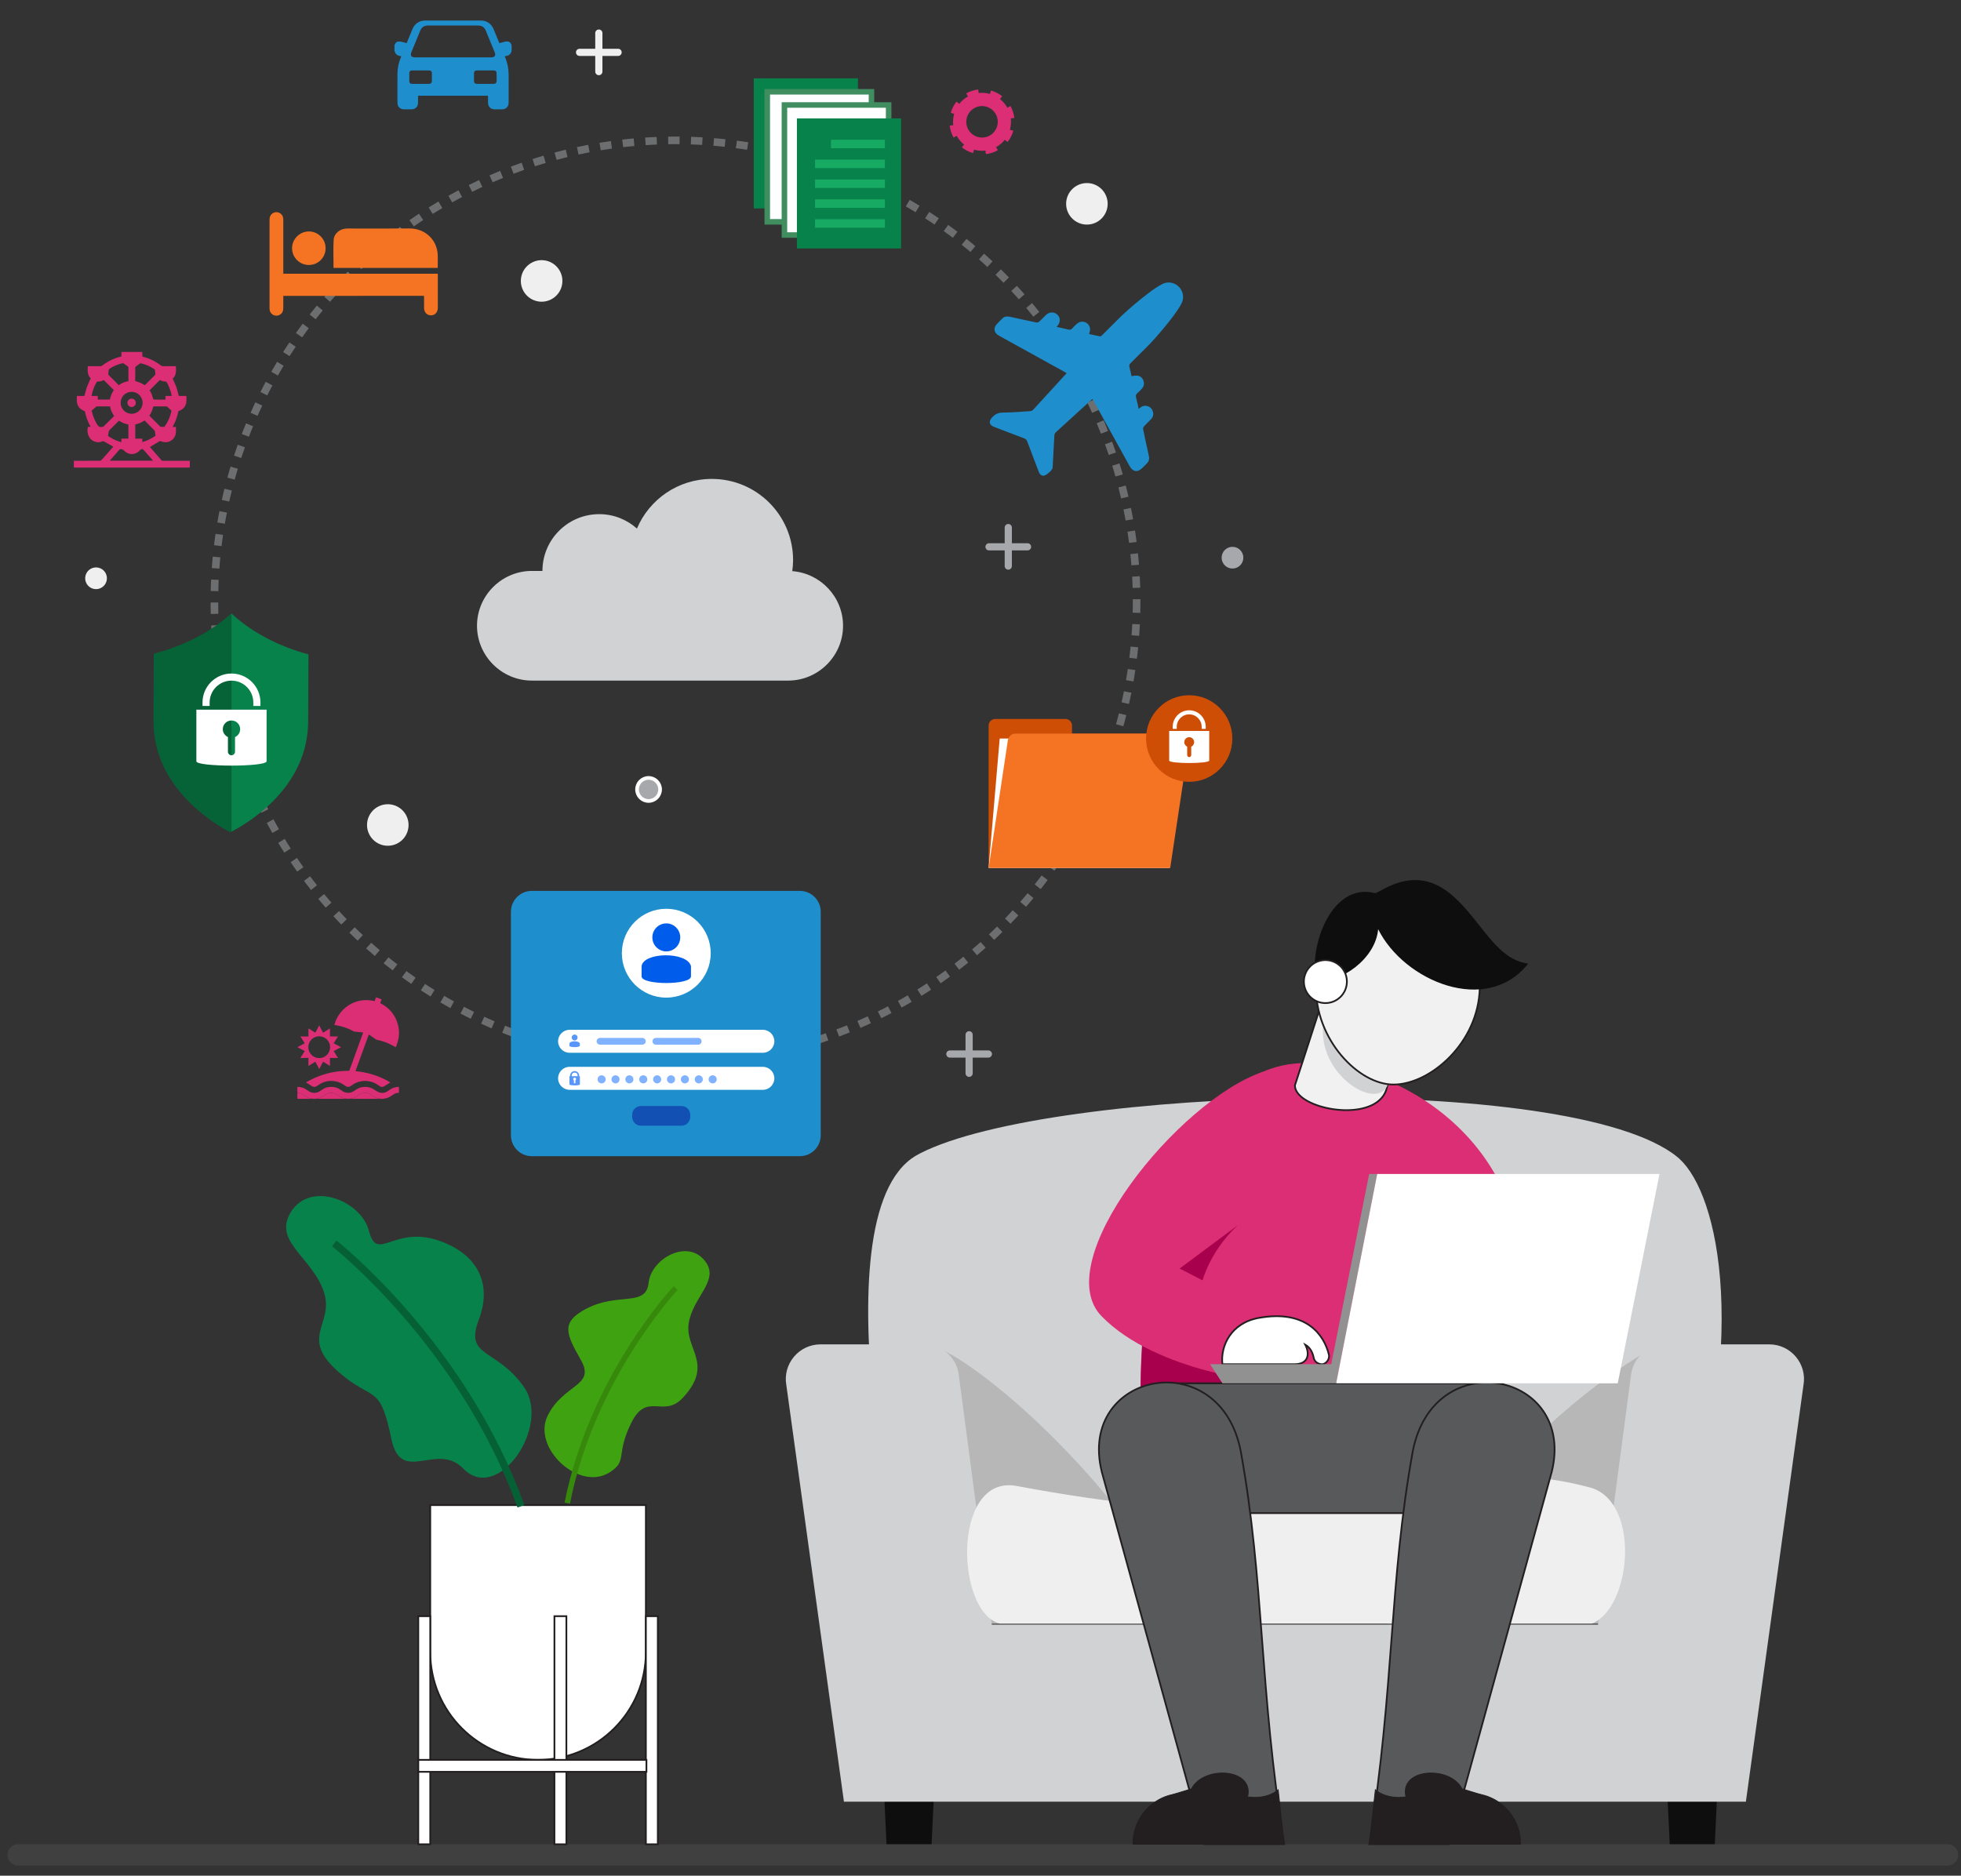 <?xml version="1.0" encoding="utf-8"?>
<!-- Generator: Adobe Illustrator 27.4.0, SVG Export Plug-In . SVG Version: 6.00 Build 0)  -->
<svg version="1.1" id="Layer_1" xmlns="http://www.w3.org/2000/svg" xmlns:xlink="http://www.w3.org/1999/xlink" x="0px" y="0px"
	 viewBox="0 0 2253.14 2155.43" style="enable-background:new 0 0 2253.14 2155.43;" xml:space="preserve">
<rect x="0" y="0" width="2253.14" height="2155.43" fill="#333333" stroke="none"/>
<style type="text/css">
	.st0{fill:#404041;}
	.st1{fill:#FFFFFF;stroke:#231F20;stroke-width:2;stroke-miterlimit:10;}
	.st2{fill:#3FA311;}
	.st3{fill:#37890B;}
	.st4{fill:#08824B;}
	.st5{fill:#066035;}
	.st6{fill:none;stroke:#6D6E70;stroke-width:8.731;stroke-miterlimit:10;stroke-dasharray:13.096,13.096;}
	.st7{fill:#D0D2D3;}
	.st8{fill:#1F8ECD;}
	.st9{fill:#FFFFFF;}
	.st10{fill:#80B2FF;}
	.st11{fill:#005CEA;}
	.st12{fill:#5896FA;}
	.st13{fill:#1251B3;}
	.st14{fill:#066337;}
	.st15{fill:#FFFFFF;stroke:#408E60;stroke-width:6.341;stroke-miterlimit:10;}
	.st16{fill:#17AA63;}
	.st17{fill:#DB2E74;}
	.st18{fill:#D1F5FF;}
	.st19{fill:#CE4E06;}
	.st20{fill:#F47423;}
	.st21{fill:#EFEFEF;}
	.st22{fill:#A6A8AB;}
	.st23{fill:#A6A8AB;stroke:#FFFFFF;stroke-width:4.226;stroke-miterlimit:10;}
	.st24{fill:#0E0E0E;}
	.st25{fill:#B7B7B7;}
	.st26{fill:#A8004C;}
	.st27{fill:#58595B;stroke:#231F20;stroke-width:2;stroke-miterlimit:10;}
	.st28{fill:#231F20;stroke:#231F20;stroke-miterlimit:10;}
	.st29{fill:#919191;}
	.st30{fill:#F1F1F2;stroke:#231F20;stroke-width:2;stroke-miterlimit:10;}
</style>
<g id="BG">
</g>
<path id="shadow_1_" class="st0" d="M20.83,2143.83h2216.9c6.76,0,12.24-5.48,12.24-12.24l0,0c0-6.76-5.48-12.24-12.24-12.24H20.83
	c-6.76,0-12.24,5.48-12.24,12.24l0,0C8.6,2138.35,14.08,2143.83,20.83,2143.83z"/>
<g>
	<g>
		<path class="st1" d="M618.22,2022.36L618.22,2022.36c-68.41,0-123.88-55.46-123.88-123.88v-168.87h247.75v168.87
			C742.09,1966.9,686.63,2022.36,618.22,2022.36z"/>
		<rect x="480.61" y="1857.24" class="st1" width="13.73" height="262.12"/>
		<rect x="742.09" y="1857.24" class="st1" width="13.73" height="262.12"/>
		<rect x="637.03" y="1857.24" class="st1" width="13.73" height="262.12"/>
	</g>
	<rect x="480.61" y="2022.36" class="st1" width="262.12" height="13.73"/>
</g>
<path class="st2" d="M811.14,1450.62c14.95,21.53-15.14,40.09-19.83,69.94c-4.69,29.85,29.5,46.64-6.76,85.72
	c-22.33,24.07-41.19-7.9-59.34,28.99c-18.15,36.89-3.85,43.11-24.25,56.38c-35.57,23.14-89.99-28-71.69-64.85
	c18.3-36.85,55.33-33.55,38.2-63.87c-17.13-30.32-23.5-43.38,6.04-58.96c36.56-19.28,68.77-1.57,71.72-29.78
	C748.17,1445.98,791.37,1422.14,811.14,1450.62z"/>
<path class="st3" d="M654.86,1727.92l-6.15-1.22c28.82-145.69,124.38-247.7,125.35-248.72l4.55,4.32
	C777.66,1483.3,683.33,1584.07,654.86,1727.92z"/>
<path class="st4" d="M332.03,1396.79c-15.46,31.5,28.1,50.01,40.3,88.57c12.2,38.56-32.73,52.18,23.11,96.61
	c34.4,27.36,41.59,10.26,54.24,71.47c11.13,53.89,52.08,2.61,82.7,34.24c39.51,40.81,101.25-48.76,69.62-93.84
	c-31.63-45.08-68.54-33.42-51.97-76.99c16.57-43.56-3.19-76.39-45.41-91.06c-52.26-18.17-71.05,25.69-80.62-11.05
	C414.43,1377.99,352.47,1355.12,332.03,1396.79z"/>
<path class="st5" d="M594.6,1732.33c-66.63-184.74-211.69-299.01-213.14-300.15l5.15-6.63c1.48,1.15,148.44,116.93,215.89,303.93
	L594.6,1732.33z"/>
<circle class="st6" cx="776.15" cy="691.11" r="529.81"/>
<path class="st7" d="M910.29,656.33c0.56-4.13,0.95-8.32,0.95-12.61c0-51.57-41.8-93.37-93.37-93.37
	c-38.69,0-71.88,23.53-86.04,57.05c-11.53-10.27-26.68-16.56-43.33-16.56c-36.04,0-65.25,29.21-65.25,65.25h-12.18
	c-34.65,0-63,28.35-63,63v0c0,34.65,28.35,63,63,63h294.57c34.65,0,63-28.35,63-63v0C968.64,686.02,942.78,658.74,910.29,656.33z"/>
<path class="st8" d="M918.98,1328.62h-307.9c-13.27,0-24.03-10.76-24.03-24.03v-256.8c0-13.27,10.76-24.03,24.03-24.03h307.9
	c13.27,0,24.03,10.76,24.03,24.03v256.8C943.02,1317.86,932.26,1328.62,918.98,1328.62z"/>
<g>
	<g>
		<path class="st9" d="M876.5,1209.81H654.44c-7.27,0-13.21-5.95-13.21-13.21l0,0c0-7.27,5.95-13.21,13.21-13.21H876.5
			c7.27,0,13.21,5.95,13.21,13.21l0,0C889.72,1203.87,883.77,1209.81,876.5,1209.81z"/>
		<path class="st9" d="M876.5,1252.37H654.44c-7.27,0-13.21-5.95-13.21-13.21l0,0c0-7.27,5.95-13.21,13.21-13.21H876.5
			c7.27,0,13.21,5.95,13.21,13.21l0,0C889.72,1246.42,883.77,1252.37,876.5,1252.37z"/>
		<g>
			<path class="st10" d="M695.9,1240.33c0,2.57-2.08,4.65-4.65,4.65c-2.57,0-4.65-2.08-4.65-4.65c0-2.57,2.08-4.65,4.65-4.65
				C693.82,1235.67,695.9,1237.76,695.9,1240.33z"/>
			<path class="st10" d="M711.85,1240.33c0,2.57-2.08,4.65-4.65,4.65c-2.57,0-4.65-2.08-4.65-4.65c0-2.57,2.08-4.65,4.65-4.65
				C709.77,1235.67,711.85,1237.76,711.85,1240.33z"/>
			<path class="st10" d="M727.8,1240.33c0,2.57-2.08,4.65-4.65,4.65s-4.65-2.08-4.65-4.65c0-2.57,2.08-4.65,4.65-4.65
				S727.8,1237.76,727.8,1240.33z"/>
			<path class="st10" d="M743.75,1240.33c0,2.57-2.08,4.65-4.65,4.65c-2.57,0-4.65-2.08-4.65-4.65c0-2.57,2.08-4.65,4.65-4.65
				C741.66,1235.67,743.75,1237.76,743.75,1240.33z"/>
			<path class="st10" d="M759.7,1240.33c0,2.57-2.08,4.65-4.65,4.65c-2.57,0-4.65-2.08-4.65-4.65c0-2.57,2.08-4.65,4.65-4.65
				C757.61,1235.67,759.7,1237.76,759.7,1240.33z"/>
			<path class="st10" d="M775.64,1240.33c0,2.57-2.08,4.65-4.65,4.65c-2.57,0-4.65-2.08-4.65-4.65c0-2.57,2.08-4.65,4.65-4.65
				C773.56,1235.67,775.64,1237.76,775.64,1240.33z"/>
			<path class="st10" d="M791.59,1240.33c0,2.57-2.08,4.65-4.65,4.65c-2.57,0-4.65-2.08-4.65-4.65c0-2.57,2.08-4.65,4.65-4.65
				C789.51,1235.67,791.59,1237.76,791.59,1240.33z"/>
			<path class="st10" d="M807.54,1240.33c0,2.57-2.08,4.65-4.65,4.65c-2.57,0-4.65-2.08-4.65-4.65c0-2.57,2.08-4.65,4.65-4.65
				C805.46,1235.67,807.54,1237.76,807.54,1240.33z"/>
			<path class="st10" d="M823.49,1240.33c0,2.57-2.08,4.65-4.65,4.65c-2.57,0-4.65-2.08-4.65-4.65c0-2.57,2.08-4.65,4.65-4.65
				C821.41,1235.67,823.49,1237.76,823.49,1240.33z"/>
		</g>
		<g>
			<circle class="st9" cx="765.54" cy="1095.37" r="51.05"/>
			<g>
				<g>
					<path class="st11" d="M765.62,1093.31c4.98,0,9.58-2.43,12.52-6.13c2.17-2.68,3.45-6.13,3.45-9.97c0-8.82-7.16-16.1-15.97-16.1
						c-8.95,0-16.1,7.29-16.1,16.1c0,3.83,1.28,7.29,3.45,9.97C755.9,1090.89,760.5,1093.31,765.62,1093.31z"/>
				</g>
				<path class="st11" d="M793.91,1122.01c0,10.16-56.75,10.16-56.75,0l0.02-11.84c2.24-16.19,52.12-16.87,56.74,0L793.91,1122.01z"
					/>
			</g>
		</g>
		<path class="st12" d="M665.45,1236.72v-0.71c0-2.87-2.33-5.2-5.2-5.2s-5.2,2.33-5.2,5.2v0.71h-0.79v9.37
			c0,1.62,12.01,1.62,12.01,0v-9.37H665.45z M656.91,1236.01c0-1.8,1.11-3.43,3.35-3.43c2.24,0,3.38,1.53,3.38,3.43v0.71h-6.73
			V1236.01z M661.14,1241.44v2.71c0,0.49-0.42,0.83-0.9,0.83c-0.49,0-0.83-0.35-0.83-0.83v-2.71c-0.49-0.28-0.83-0.76-0.83-1.39
			c0-0.9,0.76-1.67,1.67-1.67c0.9,0,1.67,0.76,1.67,1.67C661.9,1240.67,661.55,1241.16,661.14,1241.44z"/>
		<g>
			<g>
				<g>
					<path class="st12" d="M660.26,1195.64c1.05,0,2.02-0.51,2.64-1.29c0.46-0.57,0.73-1.29,0.73-2.1c0-1.86-1.51-3.4-3.37-3.4
						c-1.89,0-3.4,1.54-3.4,3.4c0,0.81,0.27,1.54,0.73,2.1C658.21,1195.13,659.18,1195.64,660.26,1195.64z"/>
				</g>
				<path class="st12" d="M666.23,1201.7c0,2.14-12.04,2.14-12.04,0l0.07-2.5c0.47-3.42,11-3.56,11.97,0L666.23,1201.7z"/>
			</g>
			<path class="st10" d="M738.05,1200.48h-48.66c-2.13,0-3.88-1.74-3.88-3.88l0,0c0-2.13,1.74-3.88,3.88-3.88h48.66
				c2.13,0,3.88,1.74,3.88,3.88l0,0C741.93,1198.73,740.18,1200.48,738.05,1200.48z"/>
			<path class="st10" d="M802.23,1200.48h-48.66c-2.13,0-3.88-1.74-3.88-3.88l0,0c0-2.13,1.74-3.88,3.88-3.88h48.66
				c2.13,0,3.88,1.74,3.88,3.88l0,0C806.11,1198.73,804.37,1200.48,802.23,1200.48z"/>
		</g>
	</g>
	<path class="st13" d="M782.98,1293.6h-46.56c-5.57,0-10.09-4.52-10.09-10.09v-2.46c0-5.57,4.52-10.09,10.09-10.09h46.56
		c5.57,0,10.09,4.52,10.09,10.09v2.46C793.07,1289.08,788.55,1293.6,782.98,1293.6z"/>
</g>
<g>
	<g>
		<path class="st14" d="M265.76,704.89c-22.79,20.91-54.37,37.34-89.09,46.3l-0.34,76.61c-0.16,35.05,13.77,66.76,41.39,94.26
			c18.15,18.06,37.23,29.27,46.91,34.3c0.42-0.21,0.87-0.45,1.32-0.68v-250.6C265.9,705.01,265.83,704.95,265.76,704.89z"/>
	</g>
	<g>
		<path class="st4" d="M265.96,705.07v250.6c10.07-5.24,28.37-16.07,45.9-33.2c27.87-27.24,42.08-58.83,42.23-93.88l0.34-76.61
			C319.89,742.75,288.55,726.1,265.96,705.07z"/>
	</g>
	<g>
		<path class="st9" d="M225.62,815.49v59.35c0,6.61,80.69,6.61,80.69,0v-59.35H225.62z M270.04,847.01v16.82
			c0,2.24-1.82,4.1-4.06,4.1c-2.28,0-4.1-1.86-4.1-4.1v-16.86c-3.46-1.56-5.89-5.05-5.89-9.08c0-5.51,4.48-9.95,9.99-9.95
			c5.51,0,9.95,4.44,9.95,9.95C275.93,841.96,273.54,845.45,270.04,847.01z"/>
		<path class="st9" d="M299.24,811.26h-8.17v-4c0-13.85-11.27-25.11-25.11-25.11c-13.85,0-25.11,11.27-25.11,25.11v4h-8.17v-4
			c0-18.35,14.93-33.28,33.28-33.28c18.35,0,33.28,14.93,33.28,33.28V811.26z"/>
	</g>
</g>
<g>
	<g>
		<rect x="866.05" y="90.06" class="st4" width="119.72" height="149.44"/>
	</g>
	<g>
		<rect x="881.57" y="105.49" class="st15" width="119.72" height="149.44"/>
	</g>
	<g>
		<rect x="901.29" y="120.64" class="st15" width="119.72" height="149.44"/>
	</g>
	<rect x="915.63" y="136.07" class="st4" width="119.72" height="149.44"/>
	<g>
		<rect x="954.8" y="160.61" class="st16" width="61.93" height="9.72"/>
		<rect x="936.49" y="183.44" class="st16" width="80.24" height="9.72"/>
		<rect x="936.49" y="206.28" class="st16" width="80.24" height="9.72"/>
		<rect x="936.49" y="229.11" class="st16" width="80.24" height="9.72"/>
		<rect x="936.49" y="251.95" class="st16" width="80.24" height="9.72"/>
	</g>
</g>
<g>
	<path class="st17" d="M1157.46,123.81c-2.2-3.97-5.12-7.34-8.48-9.99l0.84-1.07l1.66-2.11l0.02-0.03
		c-3.85-3.04-8.23-5.27-12.88-6.59l-1.12,3.92c-4.21-1.19-8.64-1.58-13.06-1.05l-0.48-4.06c-4.7,0.54-9.38,2-13.78,4.44l1.99,3.58
		c-3.98,2.21-7.34,5.12-9.99,8.48l-3.21-2.53c-3.04,3.85-5.27,8.24-6.59,12.88l3.92,1.12c-1.19,4.21-1.58,8.64-1.05,13.06
		l-4.06,0.48c0.54,4.7,2,9.38,4.44,13.78l3.58-1.99c2.21,3.98,5.12,7.34,8.48,9.99l-1.79,2.27l-0.72,0.93l-0.01,0.01
		c3.85,3.04,8.24,5.27,12.88,6.59l1.12-3.92c4.21,1.19,8.66,1.58,13.07,1.04l0.48,4.06c4.7-0.54,9.37-1.99,13.76-4.43l-1.99-3.58
		c3.98-2.21,7.35-5.12,10-8.49l2.49,1.97l0.72,0.56c3.04-3.85,5.25-8.23,6.58-12.87l-3.92-1.12c1.19-4.21,1.58-8.66,1.05-13.08
		l4.06-0.48c-0.55-4.69-2.01-9.36-4.44-13.75L1157.46,123.81z M1137.11,155.79c-8.74,4.85-19.74,1.7-24.59-7.04
		c-4.84-8.73-1.69-19.73,7.05-24.58c8.73-4.84,19.73-1.69,24.57,7.03C1148.99,139.95,1145.84,150.95,1137.11,155.79z"/>
</g>
<path class="st18" d="M1197.99,380.73L1197.99,380.73c-1.81,0-3.28,1.47-3.28,3.28v1.15c0,1.81,1.47,3.28,3.28,3.28l0,0
	c1.81,0,3.28-1.47,3.28-3.28v-1.15C1201.27,382.2,1199.8,380.73,1197.99,380.73z"/>
<g>
	<path class="st19" d="M1231.71,843.06v-9.26c0-4.2-3.39-7.61-7.57-7.61h-80.65c-4.18,0-7.58,3.41-7.58,7.61v163.61h208.62V843.06
		H1231.71z"/>
	<polygon class="st9" points="1353.2,848.68 1148.63,848.68 1135.9,997.41 1343.51,997.41 	"/>
	<path class="st20" d="M1344.53,997.41H1135.9l22.14-146.88c0.65-4.3,4.32-7.47,8.65-7.47h190.93c5.35,0,9.45,4.79,8.65,10.1
		L1344.53,997.41z"/>
	<g>
		<ellipse class="st19" cx="1366.37" cy="848.68" rx="47.8" ry="48.01"/>
		<path class="st19" d="M1366.37,898.45c-27.32,0-49.56-22.33-49.56-49.77c0-27.44,22.23-49.77,49.56-49.77
			c27.32,0,49.56,22.33,49.56,49.77C1415.93,876.12,1393.69,898.45,1366.37,898.45z M1366.37,802.43
			c-25.4,0-46.05,20.75-46.05,46.26s20.65,46.26,46.05,46.26c25.4,0,46.05-20.75,46.05-46.26S1391.77,802.43,1366.37,802.43z"/>
	</g>
	<g>
		<path class="st9" d="M1343.36,839.99v34c0,3.78,46.02,3.78,46.02,0v-34H1343.36z M1368.7,858.05v9.64c0,1.28-1.04,2.35-2.32,2.35
			c-1.3,0-2.34-1.07-2.34-2.35v-9.66c-1.97-0.89-3.36-2.89-3.36-5.2c0-3.15,2.56-5.7,5.7-5.7s5.67,2.54,5.67,5.7
			C1372.05,855.16,1370.69,857.16,1368.7,858.05z"/>
		<path class="st9" d="M1385.35,837.57h-4.66v-2.29c0-7.93-6.42-14.39-14.32-14.39c-7.9,0-14.32,6.45-14.32,14.39v2.29h-4.66v-2.29
			c0-10.51,8.51-19.06,18.98-19.06c10.46,0,18.98,8.55,18.98,19.06V837.57z"/>
	</g>
</g>
<circle class="st21" cx="1248.82" cy="234.22" r="23.86"/>
<ellipse transform="matrix(0.169 -0.986 0.986 0.169 198.413 881.889)" class="st21" cx="622.39" cy="323.24" rx="23.86" ry="23.86"/>
<circle class="st22" cx="1416.1" cy="640.86" r="12.48"/>
<ellipse transform="matrix(0.229 -0.974 0.974 0.229 -561.826 619.541)" class="st21" cx="109.99" cy="664.26" rx="12.48" ry="12.48"/>
<ellipse transform="matrix(0.901 -0.434 0.434 0.901 -367.368 287.708)" class="st21" cx="445.8" cy="947.63" rx="23.86" ry="23.86"/>
<g>
	<path class="st21" d="M688.05,86.42L688.05,86.42c-2.28,0-4.13-1.85-4.13-4.13V38.03c0-2.28,1.85-4.13,4.13-4.13l0,0
		c2.28,0,4.13,1.85,4.13,4.13v44.25C692.18,84.56,690.33,86.42,688.05,86.42z"/>
	<path class="st21" d="M661.79,60.16L661.79,60.16c0-2.28,1.85-4.13,4.13-4.13h44.25c2.28,0,4.13,1.85,4.13,4.13l0,0
		c0,2.28-1.85,4.13-4.13,4.13h-44.25C663.64,64.29,661.79,62.44,661.79,60.16z"/>
</g>
<g>
	<path class="st22" d="M1158.5,654.64L1158.5,654.64c-2.28,0-4.13-1.85-4.13-4.13v-44.25c0-2.28,1.85-4.13,4.13-4.13l0,0
		c2.28,0,4.13,1.85,4.13,4.13v44.25C1162.63,652.79,1160.78,654.64,1158.5,654.64z"/>
	<path class="st22" d="M1132.24,628.38L1132.24,628.38c0-2.28,1.85-4.13,4.13-4.13h44.25c2.28,0,4.13,1.85,4.13,4.13l0,0
		c0,2.28-1.85,4.13-4.13,4.13h-44.25C1134.09,632.51,1132.24,630.66,1132.24,628.38z"/>
</g>
<g>
	<path class="st22" d="M1113.5,1237.5L1113.5,1237.5c-2.28,0-4.13-1.85-4.13-4.13v-44.25c0-2.28,1.85-4.13,4.13-4.13l0,0
		c2.28,0,4.13,1.85,4.13,4.13v44.25C1117.64,1235.65,1115.79,1237.5,1113.5,1237.5z"/>
	<path class="st22" d="M1087.24,1211.24L1087.24,1211.24c0-2.28,1.85-4.13,4.13-4.13h44.25c2.28,0,4.13,1.85,4.13,4.13l0,0
		c0,2.28-1.85,4.13-4.13,4.13h-44.25C1089.09,1215.37,1087.24,1213.52,1087.24,1211.24z"/>
</g>
<circle class="st23" cx="745.19" cy="907.19" r="13.23"/>
<g>
	<path class="st20" d="M325.5,340c0,4.56,0.01,8.81-0.01,13.07c-0.01,1.11-0.03,2.24-0.22,3.33c-0.69,3.83-4.12,6.51-8.06,6.36
		c-3.79-0.15-6.97-3.08-7.42-6.88c-0.07-0.58-0.1-1.18-0.1-1.77c0-33.86-0.01-67.72,0-101.58c0-4.49,2.09-7.41,5.91-8.45
		c4.24-1.15,8.74,1.55,9.62,5.84c0.22,1.08,0.27,2.21,0.27,3.32c0.02,19.55,0.01,39.11,0.01,58.66c0,0.85,0,1.69,0,2.61
		c59.17,0,118.2,0,177.38,0c0.05,0.43,0.17,0.92,0.17,1.41c0.01,12.66,0.05,25.33-0.01,37.99c-0.03,6.01-5.08,9.84-10.42,8.03
		c-3.31-1.12-5.32-4.02-5.37-7.9c-0.05-4.26-0.01-8.53-0.02-12.8c0-0.45-0.08-0.9-0.12-1.27C433.25,340,379.47,340,325.5,340z"/>
	<path class="st20" d="M383.21,307.88c0-10.87-0.44-21.64,0.16-32.35c0.4-7.12,7.11-12.48,14.26-12.87
		c0.79-0.04,1.57-0.07,2.36-0.07c23.43,0,46.86,0.15,70.28-0.06c15.9-0.14,26.95,9.78,30.75,20.58c0.99,2.81,1.68,5.83,1.85,8.79
		c0.29,5.27,0.08,10.58,0.08,15.97C462.99,307.88,423.18,307.88,383.21,307.88z"/>
	<path class="st20" d="M374.11,285.21c0.03,10.69-8.51,19.28-19.18,19.3c-10.64,0.02-19.3-8.56-19.35-19.19
		c-0.06-10.54,8.66-19.3,19.24-19.35C365.42,265.92,374.09,274.56,374.11,285.21z"/>
</g>
<g>
	<path class="st8" d="M453.23,52c0.75-2.04,1.81-3.89,4.15-4.26c1.25-0.2,2.61-0.02,3.87,0.24c2,0.41,3.96,1.04,6.01,1.6
		c1.74-4.21,3.43-8.33,5.13-12.45c0.48-1.17,0.95-2.35,1.43-3.53c2.66-6.46,7.94-10.01,14.9-10.01c21.26,0,42.52,0,63.78,0
		c6.68,0,12.08,3.64,14.62,9.84c2.19,5.34,4.38,10.68,6.64,16.17c1.99-0.54,3.94-1.12,5.92-1.58c1.14-0.26,2.34-0.51,3.49-0.42
		c2.57,0.2,4.51,2.41,4.67,5.2c0.1,1.66,0.11,3.34,0,4.99c-0.24,3.6-2.9,6.26-6.48,6.62c-0.43,0.04-0.85,0.1-1.45,0.16
		c0.4,0.96,0.77,1.79,1.08,2.63c2.21,6.06,3.4,12.31,3.41,18.77c0.02,10.61,0.02,21.21,0,31.82c-0.01,4.91-2.99,7.84-7.88,7.86
		c-0.53,0-1.05,0-1.58,0c-2.24,0-4.47,0.02-6.71,0c-4.44-0.04-7.4-2.96-7.48-7.42c-0.04-2.28-0.01-4.56-0.01-6.84
		c0-0.43-0.04-0.85-0.06-1.36c-26.8,0-53.51,0-80.37,0c0,2.8,0.04,5.54-0.01,8.29c-0.08,4.27-3.08,7.24-7.33,7.32
		c-0.79,0.02-1.58,0-2.37,0c-2.24,0-4.47,0.04-6.71-0.01c-4.12-0.09-7.2-3.04-7.22-7.15c-0.06-11.53-0.12-23.06,0.03-34.58
		c0.08-6.17,1.47-12.15,3.83-17.88c0.18-0.44,0.32-0.89,0.52-1.43c-0.85-0.12-1.64-0.15-2.38-0.35c-2.51-0.67-4.2-2.25-5.06-4.71
		c-0.11-0.33-0.25-0.64-0.38-0.96C453.23,56.39,453.23,54.2,453.23,52z M520.41,65.92c14.55,0,29.1,0,43.64-0.01
		c0.87,0,1.76-0.06,2.6-0.29c1.54-0.42,2.41-1.65,2.31-3.25c-0.05-0.77-0.26-1.56-0.55-2.27c-3.4-8.34-6.79-16.69-10.27-25.01
		c-1.57-3.76-4.5-5.75-8.6-5.75c-19.37-0.03-38.74-0.03-58.1,0c-4.04,0.01-6.95,1.98-8.51,5.69c-3.5,8.35-6.91,16.74-10.33,25.12
		c-1.45,3.57,0.03,5.73,3.91,5.76c0.35,0,0.7,0,1.05,0C491.84,65.92,506.13,65.92,520.41,65.92z M557.67,80.92
		c-3.2,0-6.39-0.01-9.59,0c-2.37,0.01-3.45,1.06-3.48,3.44c-0.04,2.85-0.04,5.69,0,8.54c0.03,2.36,1.12,3.46,3.48,3.47
		c6.35,0.03,12.7,0.03,19.05,0c2.39-0.01,3.44-1.09,3.46-3.46c0.02-2.85,0.02-5.69,0-8.54c-0.02-2.41-1.05-3.44-3.45-3.45
		C563.98,80.91,560.82,80.92,557.67,80.92z M483.28,80.92c-3.15,0-6.31-0.01-9.46,0c-2.51,0.01-3.55,1-3.57,3.47
		c-0.02,2.85-0.02,5.69,0,8.54c0.02,2.36,1.09,3.43,3.48,3.44c6.35,0.02,12.7,0.03,19.05,0c2.37-0.01,3.42-1.1,3.44-3.49
		c0.03-2.85,0.03-5.69,0-8.54c-0.03-2.4-1.08-3.41-3.49-3.42C489.58,80.91,486.43,80.92,483.28,80.92z"/>
</g>
<g>
	<path class="st17" d="M341.68,1249.05c3.6-0.14,6.9,0.83,9.92,2.78c0.99,0.64,1.95,1.32,2.93,1.97c4.07,2.73,9.2,2.73,13.26-0.03
		c2.67-1.82,5.29-3.71,8.56-4.33c5.12-0.98,9.97-0.42,14.39,2.54c0.91,0.61,1.82,1.23,2.74,1.85c4.01,2.69,9.16,2.69,13.17-0.02
		c2.67-1.81,5.29-3.72,8.55-4.35c5.16-1,10.01-0.39,14.51,2.53c1.99,1.29,4.02,2.69,6.24,3.39c3.44,1.09,6.82,0.44,9.84-1.72
		c2.6-1.86,5.24-3.66,8.48-4.24c1.33-0.24,2.68-0.33,4.1-0.51c0,2.39,0,4.58,0,6.82c-0.19,0.04-0.37,0.11-0.54,0.11
		c-2.34-0.02-4.37,0.84-6.25,2.14c-2.53,1.75-5.05,3.54-8.15,4.15c-1.15,0.23-2.31,0.39-3.46,0.59c-0.61,0-1.22,0-1.82,0
		c-1.19-0.19-2.39-0.34-3.58-0.57c-3.18-0.62-5.75-2.47-8.34-4.25c-1.75-1.2-3.65-1.93-5.81-2.06c-2.97-0.17-5.61,0.57-8.02,2.31
		c-2.15,1.55-4.34,3.09-6.97,3.74c-1.46,0.36-2.97,0.56-4.45,0.83c-0.61,0-1.22,0-1.82,0c-1.16-0.18-2.32-0.33-3.47-0.56
		c-3.1-0.61-5.59-2.43-8.17-4.09c-1.25-0.81-2.64-1.57-4.08-1.91c-3.42-0.81-6.65-0.26-9.66,1.76c-2.09,1.41-4.3,2.71-6.61,3.71
		c-1.59,0.68-3.45,0.75-5.19,1.1c-0.61,0-1.22,0-1.82,0c-1.15-0.19-2.31-0.35-3.45-0.58c-3.17-0.63-5.73-2.47-8.32-4.25
		c-2.02-1.39-4.21-2.21-6.7-2.01C341.68,1253.61,341.68,1251.33,341.68,1249.05z"/>
	<path class="st17" d="M400.97,1262.73c1.48-0.27,2.99-0.47,4.45-0.83c2.63-0.65,4.82-2.18,6.97-3.74c2.41-1.74,5.05-2.49,8.02-2.31
		c2.16,0.13,4.06,0.86,5.81,2.06c2.6,1.78,5.16,3.63,8.34,4.25c1.19,0.23,2.39,0.38,3.58,0.57
		C425.75,1262.73,413.36,1262.73,400.97,1262.73z"/>
	<path class="st17" d="M361.98,1262.73c1.74-0.34,3.6-0.41,5.19-1.1c2.31-0.99,4.52-2.3,6.61-3.71c3.01-2.02,6.24-2.57,9.66-1.76
		c1.43,0.34,2.82,1.1,4.08,1.91c2.58,1.67,5.07,3.48,8.17,4.09c1.15,0.23,2.31,0.38,3.47,0.56
		C386.76,1262.73,374.37,1262.73,361.98,1262.73z"/>
	<path class="st17" d="M341.68,1255.89c2.5-0.2,4.69,0.62,6.7,2.01c2.59,1.78,5.14,3.63,8.32,4.25c1.14,0.23,2.3,0.39,3.45,0.58
		c-6.13,0-12.26,0-18.47,0C341.68,1260.45,341.68,1258.17,341.68,1255.89z"/>
	<path class="st17" d="M351.52,1243.79c2.87-1.5,5.7-3.1,8.65-4.47c10.07-4.69,20.66-7.52,31.74-8.46c2.8-0.24,5.62-0.25,8.43-0.31
		c0.66-0.01,1.01-0.16,1.25-0.83c5.12-14.12,10.26-28.24,15.39-42.36c0.06-0.17,0.11-0.34,0.29-0.86c-2.79-0.3-5.44-0.67-8.11-0.84
		c-1.35-0.08-2.57-0.27-3.78-0.95c-6.44-3.6-13.41-5.62-20.64-6.82c-0.18-0.03-0.35-0.08-0.53-0.13
		c4.7-18.2,23.46-32.82,46.19-27.34c0.54-1.42,1.08-2.85,1.65-4.37c2.14,0.78,4.2,1.53,6.38,2.32c-0.52,1.47-1.02,2.88-1.56,4.42
		c10.83,5.4,17.78,13.98,20.62,25.75c2.06,8.55,0.74,16.81-2.75,24.89c-0.35-0.18-0.72-0.34-1.06-0.54
		c-6.46-3.82-13.31-6.6-20.7-8.02c-0.53-0.1-1.04-0.41-1.49-0.72c-2.53-1.73-5.03-3.49-7.74-5.37c-5.17,14.2-10.21,28.04-15.33,42.1
		c14.4,1.36,27.79,5.62,40.09,12.98c-2.51,1.58-4.96,3.24-7.52,4.68c-1.42,0.8-3.03,0.66-4.46-0.21c-1.13-0.69-2.21-1.48-3.32-2.21
		c-8.02-5.31-19.37-5.31-27.38,0.01c-0.89,0.59-1.77,1.18-2.65,1.78c-2.19,1.48-4.05,1.5-6.22,0.01c-2.54-1.74-5.07-3.5-8.05-4.42
		c-7.71-2.38-15.06-1.73-21.97,2.61c-0.96,0.61-1.89,1.27-2.84,1.91c-1.97,1.32-3.89,1.32-5.85,0.06
		C356.06,1246.66,353.85,1245.28,351.52,1243.79z"/>
	<path class="st17" d="M354.4,1215.55c-3.04,0.12-6.07,0.23-9.35,0.35c1.74-2.77,3.38-5.39,5.07-8.08c-2.8-1.48-5.54-2.93-8.43-4.46
		c2.88-1.52,5.59-2.96,8.43-4.46c-1.67-2.66-3.31-5.26-4.96-7.89c3.19,0,6.24,0,9.24,0c0-3.03,0-6.08,0-9.25
		c2.6,1.63,5.21,3.28,7.9,4.97c1.48-2.8,2.91-5.5,4.46-8.42c1.53,2.89,2.96,5.59,4.45,8.42c2.67-1.67,5.29-3.31,7.9-4.95
		c0,3.13,0,6.18,0,9.24c2.96,0,6.01,0,9.24,0c-1.63,2.59-3.25,5.16-4.96,7.89c2.75,1.46,5.48,2.91,8.42,4.46
		c-2.87,1.52-5.59,2.96-8.42,4.46c1.67,2.66,3.31,5.27,4.97,7.9c-3.16,0-6.21,0-9.24,0c0,2.97,0,6.05,0,9.24
		c-2.6-1.63-5.22-3.28-7.9-4.96c-1.48,2.8-2.91,5.51-4.45,8.42c-1.54-2.9-2.98-5.62-4.46-8.42c-2.67,1.68-5.26,3.31-7.9,4.96
		C354.4,1221.81,354.4,1218.74,354.4,1215.55z M366.84,1190.86c-6.95-0.04-12.58,5.52-12.62,12.43
		c-0.03,6.92,5.52,12.54,12.46,12.63c6.85,0.08,12.57-5.58,12.62-12.47C379.35,1196.53,373.77,1190.9,366.84,1190.86z"/>
</g>
<g>
	<path class="st17" d="M84.87,537.2c0-2.6,0-5.2,0-7.81c0.21,0.04,0.42,0.11,0.63,0.11c9.84,0.01,19.69,0.02,29.53-0.03
		c0.54,0,1.21-0.42,1.59-0.84c4.28-4.78,8.51-9.61,12.75-14.42c0.25-0.28,0.47-0.58,0.72-0.88c-0.17-0.13-0.26-0.22-0.37-0.28
		c-3.46-1.96-6.91-3.95-10.39-5.86c-0.39-0.22-1.06-0.23-1.48-0.05c-3.29,1.41-6.58,1.46-9.85,0.05c-5.82-2.51-8.89-9.81-6.97-16.67
		c0.97,0,1.98,0,3,0c-0.04-0.22-0.03-0.32-0.07-0.39c-3.05-5.35-5.16-11.05-6.36-17.09c-0.07-0.37-0.6-0.78-1.01-0.92
		c-3.78-1.38-6.4-3.91-7.69-7.74c-1.02-3.03-0.52-6.16-0.64-9.39c3.1,0,6.02,0,8.74,0c0.98-3.56,1.71-6.99,2.89-10.28
		c1.19-3.33,2.81-6.5,4.32-9.91c-3.94-3.76-3.58-8.82-3.34-13.98c0.56,0,1.03,0,1.51,0c4.38,0,8.76,0.03,13.14-0.03
		c0.63-0.01,1.38-0.24,1.87-0.63c5.07-3.95,10.62-7.01,16.73-9c1.76-0.57,3.55-1.05,5.41-1.6c0-1.71,0-3.39,0-5.13
		c8.02,0,15.93,0,23.8,0c0.08,0.15,0.15,0.22,0.15,0.29c0.02,1.26,0.12,2.52,0.02,3.77c-0.08,1.05,0.36,1.4,1.31,1.64
		c7.42,1.86,14.09,5.24,20.13,9.92c0.56,0.43,1.39,0.73,2.09,0.74c4.55,0.07,9.11,0.03,13.66,0.04c0.46,0,0.92,0.04,1.41,0.06
		c0.25,5.32,0.54,10.51-3.68,14.24c1.48,3.38,3.06,6.48,4.21,9.73c1.14,3.24,1.86,6.64,2.81,10.14c2.76,0,5.69,0,8.76,0
		c0,1.94,0.02,3.74,0,5.55c-0.06,5.39-3.21,9.79-8.32,11.52c-0.74,0.25-1,0.6-1.14,1.33c-1.12,5.74-3.12,11.16-5.99,16.26
		c-0.14,0.25-0.23,0.52-0.41,0.96c1.35,0,2.54,0,3.83,0c0,2.03,0.03,3.93-0.01,5.83c-0.02,0.82-0.13,1.65-0.32,2.44
		c-1.81,7.56-9.86,11.4-16.96,8.13c-0.4-0.18-1.04-0.3-1.37-0.11c-3.76,2.21-7.48,4.49-11.25,6.77c0.1,0.12,0.4,0.49,0.71,0.84
		c4.08,4.67,8.18,9.32,12.23,14.02c0.63,0.73,1.28,0.99,2.22,0.99c9.76-0.03,19.51-0.02,29.27-0.02c0.47,0,0.94-0.07,1.41-0.11
		c0,2.6,0,5.21,0,7.81c-0.51,0.04-1.03,0.11-1.54,0.11c-43.38,0.01-86.76,0.01-130.14,0C85.9,537.31,85.39,537.24,84.87,537.2z
		 M151.27,450.27c-6.98-0.02-12.66,5.63-12.66,12.61c0,6.92,5.62,12.59,12.52,12.64c6.97,0.04,12.66-5.57,12.74-12.56
		C163.95,456.04,158.23,450.29,151.27,450.27z M126.13,529.42c16.64,0,33.06,0,49.65,0c-0.17-0.28-0.24-0.42-0.34-0.54
		c-3.62-4.15-7.24-8.29-10.88-12.42c-0.21-0.24-0.66-0.41-0.97-0.37c-1.16,0.12-2.14,0.45-3,1.47c-4.56,5.4-12.75,5.7-17.6,0.59
		c-1.13-1.19-2.31-1.78-3.83-2.07c-0.82-0.16-1.32-0.05-1.89,0.6c-3.38,3.9-6.81,7.75-10.22,11.61
		C126.78,528.6,126.53,528.93,126.13,529.42z M126.42,467c-5.18,0-10.25-0.01-15.31,0.03c-0.34,0-0.7,0.39-1.01,0.66
		c-1.33,1.15-2.59,2.4-4,3.46c-0.6,0.45-0.73,0.81-0.58,1.48c1.14,5.21,3.19,10.03,5.81,14.67c1.38,2.45,2.94,3.83,5.89,3.32
		c0.9-0.15,1.61-0.29,2.26-0.98c1.36-1.46,2.8-2.84,4.22-4.25c2.46-2.44,4.93-4.87,7.47-7.37C128.7,474.7,127.17,471.1,126.42,467z
		 M171.65,477.57c0.08,0.17,0.09,0.27,0.15,0.32c4.07,4.08,8.14,8.17,12.23,12.22c0.27,0.27,0.75,0.41,1.15,0.43
		c0.99,0.06,2,0.08,2.99-0.01c0.4-0.04,0.91-0.29,1.14-0.62c3.8-5.27,6.33-11.12,7.64-17.47c0.07-0.36-0.23-0.93-0.53-1.21
		c-1.31-1.24-2.68-2.42-4.04-3.6c-0.3-0.26-0.68-0.61-1.03-0.61c-4.85-0.04-9.71-0.04-14.56,0c-0.28,0-0.76,0.31-0.81,0.55
		C175.22,471.23,173.76,474.57,171.65,477.57z M147.57,438c0-5.43,0.01-10.71-0.04-16c0-0.32-0.47-0.7-0.8-0.95
		c-1.43-1.09-2.88-2.17-4.36-3.2c-0.4-0.28-0.99-0.56-1.41-0.47c-5.47,1.19-10.55,3.33-15.2,6.45c-0.43,0.29-0.74,0.97-0.84,1.52
		c-0.23,1.31-0.21,2.67-0.47,3.98c-0.15,0.78-0.01,1.26,0.55,1.81c3.3,3.25,6.58,6.54,9.84,9.83c0.51,0.52,0.92,1.14,1.39,1.73
		C139.82,440.16,143.47,438.67,147.57,438z M155.38,437.89c2.03,0.67,3.92,1.15,5.7,1.91c1.81,0.78,3.5,1.83,5.42,2.86
		c3.87-3.89,7.84-7.88,11.77-11.89c0.24-0.24,0.28-0.77,0.25-1.15c-0.11-1.37-0.25-2.75-0.47-4.11c-0.07-0.44-0.31-1-0.66-1.24
		c-4.72-3.24-9.87-5.54-15.46-6.78c-0.39-0.09-0.94,0.13-1.3,0.38c-1.52,1.04-3.01,2.13-4.48,3.24c-0.32,0.24-0.72,0.66-0.72,1
		C155.37,427.38,155.38,432.66,155.38,437.89z M139.5,504.06c2.79,0,5.4,0,8.02,0c0-5.51,0-10.87,0-16.3
		c-3.94-0.6-7.5-2.08-10.8-4.33c-0.4,0.38-0.75,0.7-1.08,1.04c-3.22,3.22-6.41,6.45-9.66,9.64c-0.72,0.71-1.11,1.4-1.14,2.45
		c-0.02,1.11-0.27,2.24-0.59,3.3c-0.23,0.75-0.12,1.13,0.53,1.58c4.29,2.93,8.93,5.1,13.93,6.51c0.22,0.06,0.47,0.04,0.79,0.06
		C139.5,506.71,139.5,505.5,139.5,504.06z M155.45,487.71c0,5.5,0,10.9,0,16.42c2.69,0,5.31,0,8.09,0c0,1.31,0,2.5,0,3.65
		c0.24,0.04,0.33,0.08,0.4,0.07c0.3-0.07,0.59-0.14,0.88-0.23c4.68-1.4,9-3.56,13.05-6.3c0.83-0.56,1.01-1.06,0.7-2
		c-0.31-0.93-0.45-1.95-0.46-2.94c-0.01-0.91-0.34-1.52-0.97-2.13c-2.79-2.73-5.54-5.5-8.29-8.27c-0.91-0.92-1.77-1.89-2.68-2.87
		C162.81,485.54,159.27,486.98,155.45,487.71z M112.39,459.19c4.54,0,8.87,0.01,13.2-0.02c0.29,0,0.8-0.3,0.84-0.52
		c0.67-3.86,2.22-7.35,4.33-10.37c-3.9-3.91-7.72-7.73-11.59-11.6c-2.11,1.24-4.48,1.91-7.08,1.76c-0.3-0.02-0.75,0.24-0.91,0.51
		c-2.99,4.93-4.99,10.23-5.99,16.09c2.43,0,4.75,0,7.18,0C112.39,456.45,112.39,457.73,112.39,459.19z M183.74,436.64
		c-3.97,3.98-7.89,7.9-11.79,11.8c0.78,1.5,1.74,3.06,2.41,4.74c0.69,1.72,1.04,3.56,1.64,5.32c0.1,0.31,0.64,0.65,0.99,0.66
		c1.64,0.07,3.29,0.03,4.94,0.03c2.68,0,5.36,0,8.22,0c0-1.44,0-2.76,0-4.2c2.46,0,4.74,0,7.03,0c-0.48-4.51-3.37-12.41-5.85-15.97
		c-0.19-0.27-0.59-0.55-0.9-0.55C188,438.47,185.73,437.85,183.74,436.64z"/>
	<path class="st17" d="M151.26,467.71c-2.65,0.01-4.8-2.1-4.84-4.76c-0.04-2.65,2.08-4.83,4.72-4.87c2.71-0.04,4.93,2.13,4.92,4.82
		C156.06,465.53,153.89,467.7,151.26,467.71z"/>
</g>
<g>
	<path class="st8" d="M1300.09,432.28c2.4-0.27,4.44-0.84,6.4-0.64c3.47,0.36,6.03,2.32,7.25,5.68c1.24,3.41,0.67,6.58-1.76,9.3
		c-1.54,1.72-3.1,3.45-4.89,4.88c-2.04,1.62-2.33,3.36-1.68,5.77c1.11,4.08,1.9,8.25,2.9,12.72c2.55-2.47,5.15-4.03,8.45-3.62
		c3.58,0.44,6.26,2.29,7.57,5.7c1.34,3.46,0.85,6.78-1.72,9.53c-2.68,2.87-5.61,5.5-8.25,8.41c-0.7,0.77-1.14,2.27-0.94,3.27
		c2.1,10.19,4.32,20.35,6.57,30.5c0.78,3.54,0.15,6.57-2.58,9.1c-1.69,1.57-3.27,3.25-4.91,4.87c-5.4,5.37-10.84,4.64-14.5-1.99
		c-10.85-19.63-21.7-39.26-32.55-58.9c-3.34-6.04-6.68-12.09-10.13-18.34c-0.6,0.45-1.15,0.78-1.62,1.21
		c-13.44,12.26-26.85,24.55-40.32,36.76c-1.39,1.26-1.91,2.56-1.99,4.39c-0.57,12.02-1.26,24.04-1.91,36.06
		c-0.01,0.17,0,0.34-0.02,0.51c-0.25,2.98-7.95,9.55-10.87,9.22c-2.58-0.29-4.07-1.88-4.96-4.23c-4.42-11.63-8.92-23.23-13.27-34.89
		c-0.75-2.01-1.78-3.16-3.84-3.93c-11.58-4.31-23.11-8.77-34.65-13.2c-5.27-2.02-6.01-6.15-2.27-10.38
		c3.38-3.82,6.98-5.9,12.42-5.92c10.57-0.05,21.14-0.99,31.71-1.67c1.06-0.07,2.39-0.53,3.08-1.28
		c12.73-13.81,25.39-27.69,38.06-41.56c0.17-0.18,0.28-0.41,0.58-0.85c-0.79-0.48-1.54-0.98-2.32-1.41
		c-25.08-13.86-50.17-27.71-75.26-41.56c-6.15-3.39-6.93-9.04-1.97-14.03c1.75-1.76,3.56-3.45,5.24-5.27
		c2.54-2.75,5.59-3.29,9.11-2.51c10.16,2.25,20.32,4.48,30.51,6.58c1,0.21,2.48-0.27,3.26-0.97c2.67-2.39,5.1-5.04,7.66-7.55
		c3.84-3.76,9.51-3.99,13.12-0.55c3.75,3.55,3.81,8.79,0.15,13.08c-0.22,0.26-0.42,0.52-0.9,1.12c4.6,1.01,8.99,1.86,13.31,2.99
		c2.11,0.55,3.5,0.13,4.86-1.53c1.29-1.58,2.85-2.94,4.32-4.37c3.56-3.49,8.09-4.13,11.87-1.69c3.78,2.44,5.06,6.89,3.31,11.51
		c-0.12,0.31-0.23,0.62-0.44,1.2c4.33,0.96,8.53,1.97,12.79,2.74c0.65,0.12,1.62-0.72,2.24-1.33c7.03-6.97,14.03-13.99,21.03-20.99
		c7.53-7.53,41.87-37.53,52.38-39.34c11.54-1.98,21.36,7.9,19.37,19.47c-1.84,10.7-32.09,45.09-39.75,52.72
		c-6.84,6.81-13.62,13.68-20.51,20.43c-1.26,1.23-1.59,2.35-1.17,4.02C1298.6,425.18,1299.33,428.85,1300.09,432.28z"/>
</g>
<polygon class="st24" points="1070.38,2119.21 1018.6,2119.21 1013.24,2006.64 1075.73,2006.64 "/>
<polygon class="st24" points="1970.25,2119.21 1918.47,2119.21 1913.12,2006.64 1975.6,2006.64 "/>
<path class="st7" d="M1925.11,1811.24c-5.71,17.7-11.93,35.87-18.73,54.51h-859.55c0,0-110.93-451.51,0-534.08
	c2.84-2.11,6.24-4.19,10.21-6.22c149.4-76.77,748.4-94.79,870.01,3.97c0.93,0.73,1.79,1.49,2.62,2.25
	C1974.48,1372.81,2013.44,1537,1925.11,1811.24z"/>
<path class="st25" d="M1370.89,1865.75h-323.88l31.58-316.45C1135.07,1573.81,1285.43,1703.19,1370.89,1865.75z"/>
<path class="st25" d="M1925.11,1811.24c-5.71,17.7-11.93,35.87-18.73,54.51h-312.2c53.69-99.57,183.88-250.39,310.3-319.82
	L1925.11,1811.24z"/>
<path class="st7" d="M2032.82,1544.87h-119.17c-20.03,0-36.96,14.84-39.59,34.7l-38.01,287.38h-696.48l-38.01-287.38
	c-2.63-19.86-19.56-34.7-39.59-34.7H942.81c-24.86,0-43.68,22.47-39.31,46.95l66.16,478.58h65.45v0h968.75v0h2.11l66.16-478.58
	C2076.5,1567.34,2057.68,1544.87,2032.82,1544.87z"/>
<g>
	<g>
		<path class="st21" d="M1829.1,1709.98c56.08,18.77,45.15,137.51,0,155.77h-680.32c-50.81-13.11-55.1-170.18,18.17-158.36
			C1615.4,1791.7,1637.12,1657.19,1829.1,1709.98z"/>
	</g>
</g>
<path class="st17" d="M1310.57,1589.63c-0.21,30.66,1.44,59.51,4.74,84.79h319l18.89-311.48
	c-18.95-113.77-70.82-141.34-152.93-141.34c-73.48,0-122.42,59.94-152.16,140.18C1322.4,1431.1,1311.03,1515.56,1310.57,1589.63z"/>
<path class="st26" d="M1310.57,1595.64l115.44-6.95c-64.09-20.98-69.19-119.34-4.04-180.55l-73.87-46.37
	C1322.4,1431.1,1311.03,1521.57,1310.57,1595.64z"/>
<polygon class="st27" points="1288.6,1738.79 1726.88,1738.79 1726.88,1589.64 1332.08,1589.64 "/>
<g>
	<path class="st27" d="M1782.87,1691.46l-117.72,427.76h-91.8c29.06-182.03,22.55-300.36,49.89-451.51
		C1647.22,1543.63,1811.42,1576.47,1782.87,1691.46z"/>
</g>
<g>
	<path class="st28" d="M1632.18,2119.21c0-0.28-0.02-0.56-0.02-0.85c0-31.71,25.71-57.42,57.42-57.42s57.42,25.71,57.42,57.42
		c0,0.28-0.02,0.56-0.02,0.85H1632.18z"/>
	<path class="st28" d="M1700.65,2062.02l-20.87-6.38c-13.78-27.1-72.53-23.74-64.35,9.24c-23.05,3.43-35.18-8.05-35.18-8.05
		l-6.89,62.38h124.48L1700.65,2062.02z"/>
</g>
<g>
	<path class="st27" d="M1265.96,1691.46l117.72,427.76h91.8c-29.06-182.03-22.55-300.36-49.89-451.51
		C1401.61,1543.63,1237.41,1576.47,1265.96,1691.46z"/>
</g>
<g>
	<path class="st28" d="M1416.65,2119.21c0-0.28,0.02-0.56,0.02-0.85c0-31.71-25.71-57.42-57.42-57.42s-57.42,25.71-57.42,57.42
		c0,0.28,0.02,0.56,0.02,0.85H1416.65z"/>
	<path class="st28" d="M1348.18,2062.02l20.87-6.38c13.78-27.1,72.53-23.74,64.35,9.24c23.05,3.43,35.18-8.05,35.18-8.05l6.89,62.38
		h-124.48L1348.18,2062.02z"/>
</g>
<path class="st17" d="M1451.11,1231.6c43.05,26.13,49.19,103.72,27.12,134.63l-122.85,91.52l125.08,64.41l-20.32,66.53
	c0,0-130.55-10.62-194.46-76.18C1204.32,1449.58,1353.91,1264.7,1451.11,1231.6z"/>
<path class="st17" d="M1538.45,1349.3c-36.83-46.24-11.39-117.7,35.55-115.6c152.87,53.82,200.06,203.25,151.63,270.33
	c-41.49,57.47-224.01,79.6-224.01,79.6v-62.92l126.82-27.4C1628.44,1493.31,1563.06,1392,1538.45,1349.3z"/>
<path class="st1" d="M1404.49,1567.68c-2.37-21.07,9.96-47.42,41.67-53.18c55.39-10.06,75.44,20.33,80.67,42.06
	c1.36,5.66-3.78,11.65-8.54,11.12c-4.76-0.53-8.1-3.21-8.92-7.52c-0.98-5.19-3.73-11.61-9.67-14.96
	c5.72,11.22,3.33,22.48-12.26,22.48H1404.49z"/>
<path class="st29" d="M1529.55,1567.62l43.59-218.56h9.24c-2.95,15.05-45.83,233.74-47.17,240.57c-11.42,0-116.37,0-130.63,0
	l-14.27-22.01H1529.55z"/>
<polygon class="st9" points="1582.38,1349.06 1906.73,1349.06 1858.75,1589.64 1535.21,1589.64 "/>
<path class="st30" d="M1487.81,1247.27c0,24.87,74.55,41.36,98.92,15.22c3.69-3.92,6.22-8.79,7.2-14.75l14.04-62.99l-89.04-33.57
	l-2.65,8.23L1487.81,1247.27z"/>
<path class="st7" d="M1593.93,1247.74l14.04-62.99l-84.24-22.68C1501.93,1226.97,1579.74,1278.81,1593.93,1247.74z"/>
<path class="st30" d="M1512.35,1126.98c-4.69,61.91,44.24,116.43,85.29,119.2c41.05,2.77,97.58-43.09,102.26-105
	c4.69-61.91-33.5-115.27-85.29-119.2C1562.82,1018.07,1517.04,1065.07,1512.35,1126.98z"/>
<path class="st24" d="M1580.99,1026.67c56.77-35.95,88.01-2.14,116.28,33.72c19.84,25.16,33.89,43.24,58.57,47.03
	c-47.49,59.9-142.46,20.38-172.38-39.64c-2.95,34.17-43.22,62.47-71.1,59.2C1503.32,1088.96,1529.65,1012.1,1580.99,1026.67z"/>
<ellipse transform="matrix(0.987 -0.16 0.16 0.987 -160.986 258.549)" class="st1" cx="1523.18" cy="1127.8" rx="24.71" ry="24.71"/>
</svg>
